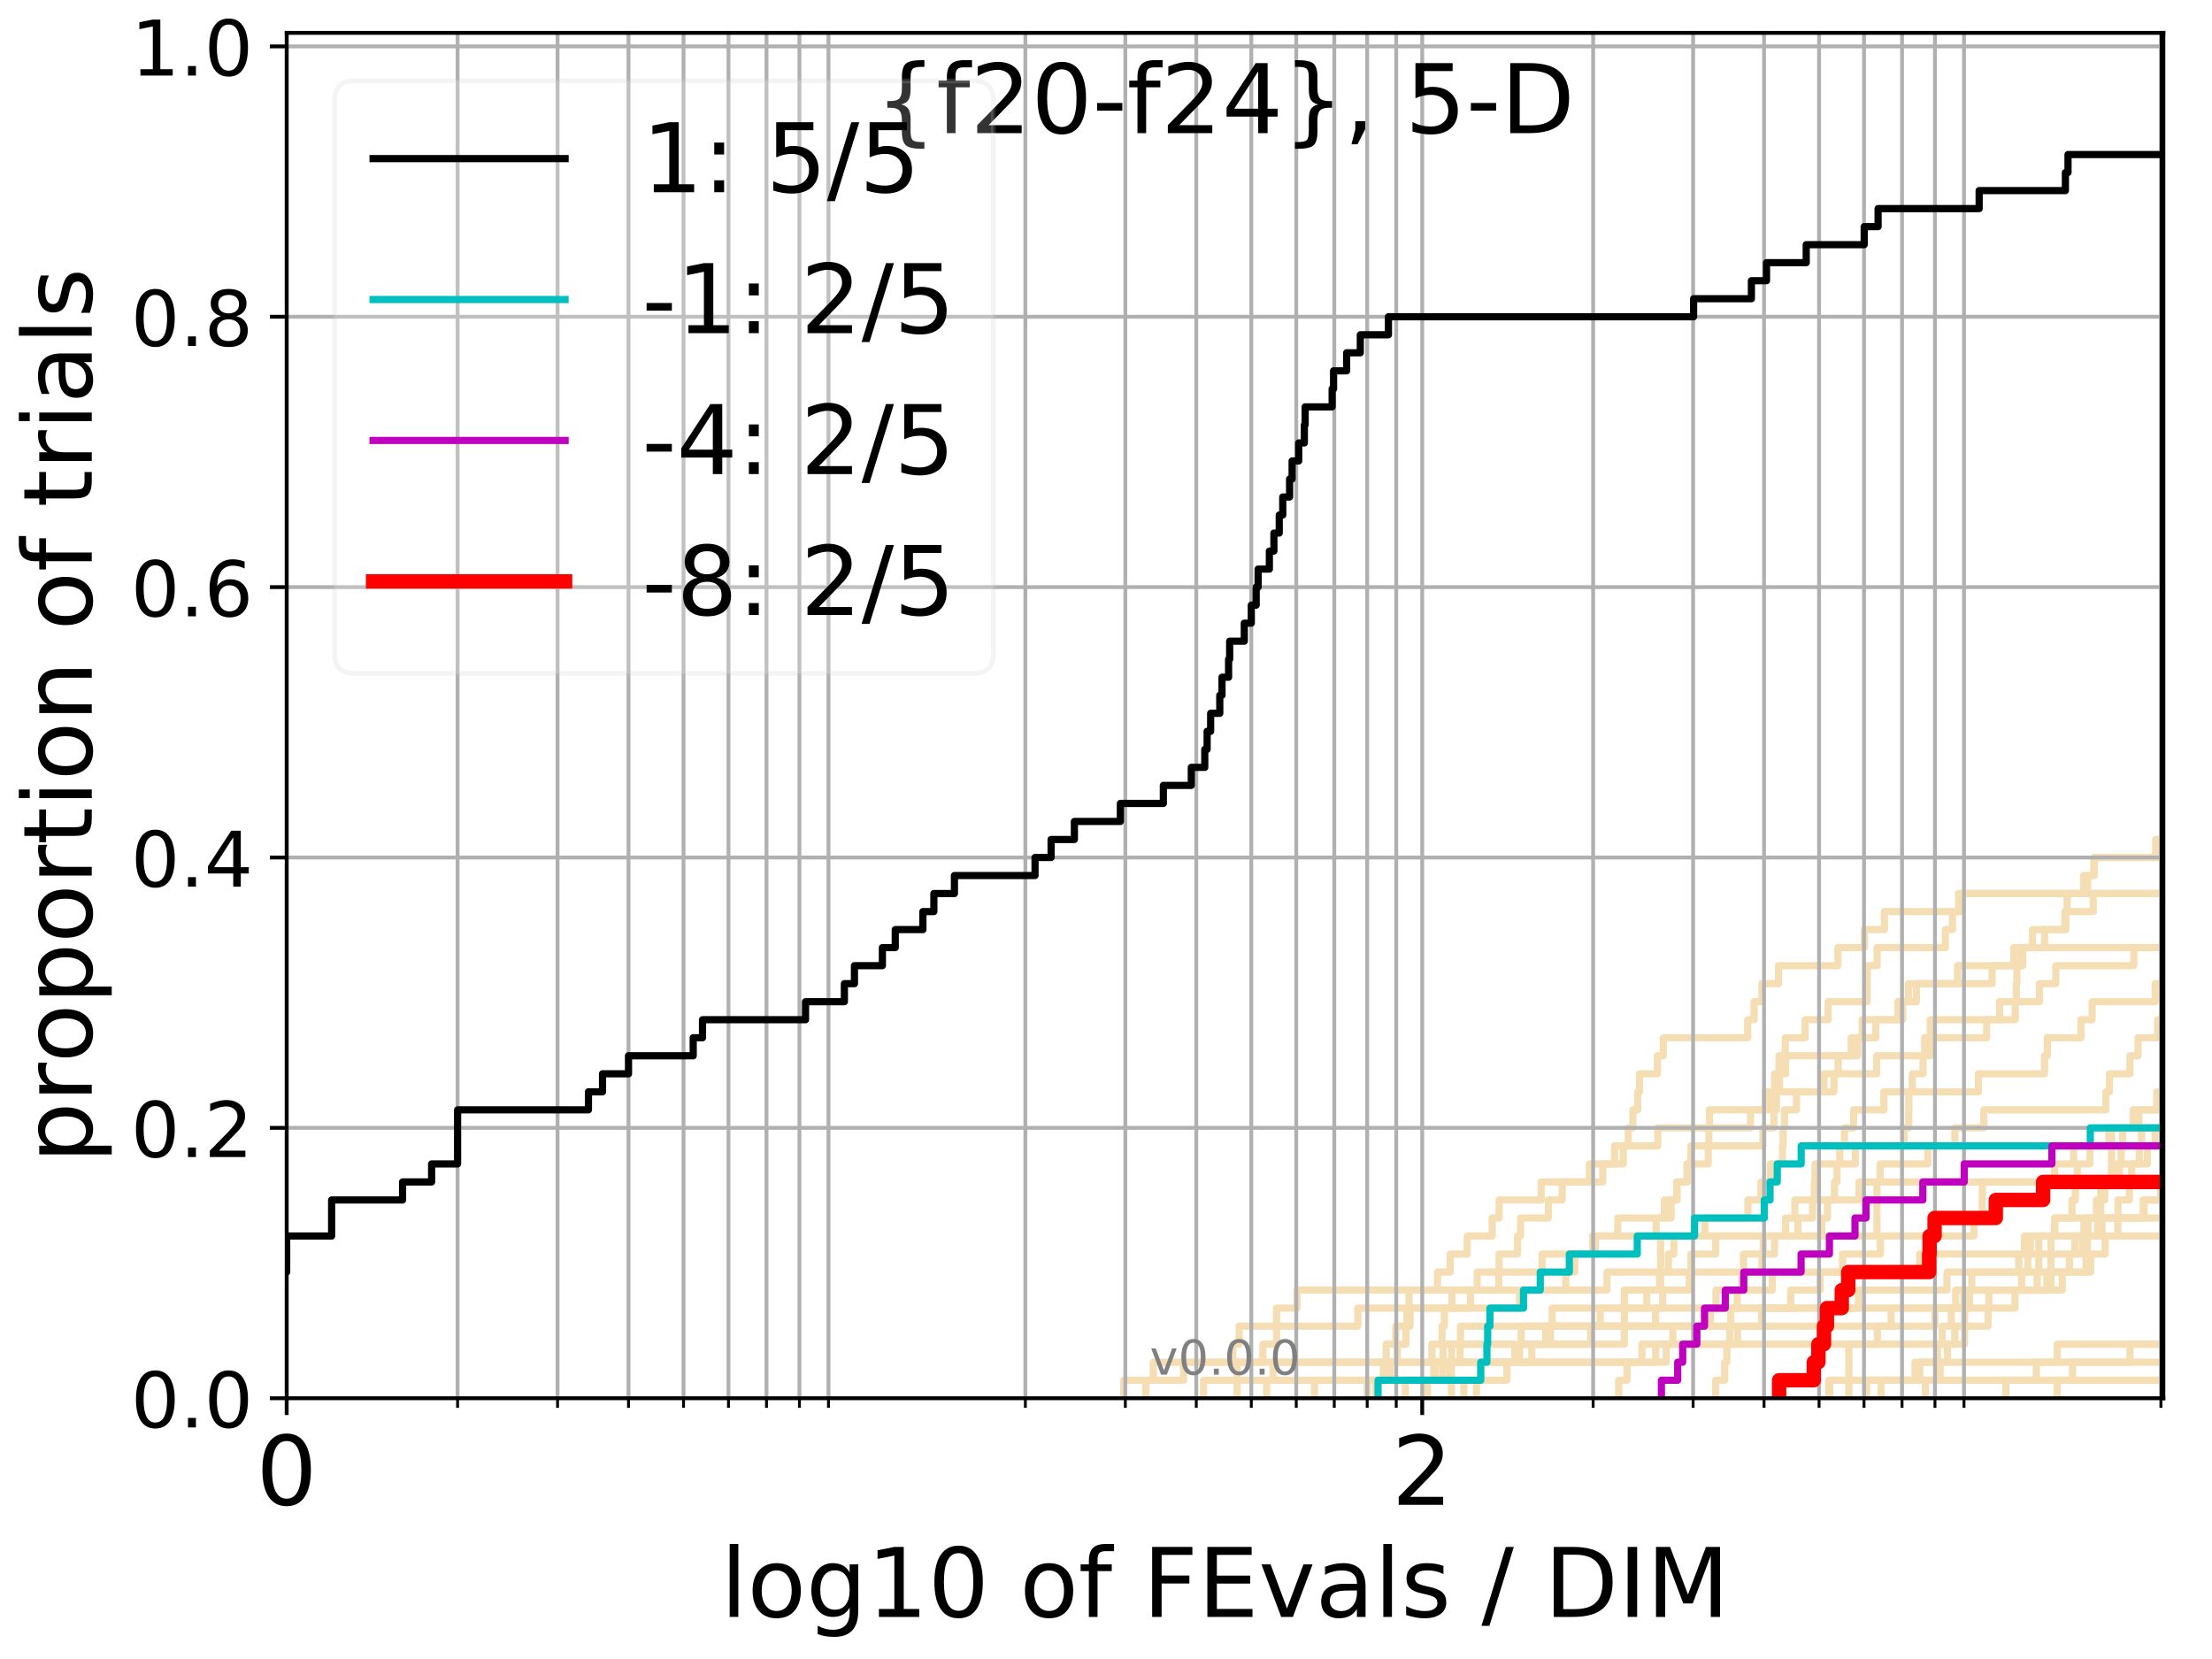 <?xml version="1.0" encoding="utf-8" standalone="no"?>
<!DOCTYPE svg PUBLIC "-//W3C//DTD SVG 1.1//EN"
  "http://www.w3.org/Graphics/SVG/1.1/DTD/svg11.dtd">
<!-- Created with matplotlib (http://matplotlib.org/) -->
<svg height="345.6pt" version="1.1" viewBox="0 0 460.8 345.6" width="460.8pt" xmlns="http://www.w3.org/2000/svg" xmlns:xlink="http://www.w3.org/1999/xlink">
 <defs>
  <style type="text/css">
*{stroke-linecap:butt;stroke-linejoin:round;}
  </style>
 </defs>
 <g id="figure_1">
  <g id="patch_1">
   <path d="M 0 345.6 
L 460.8 345.6 
L 460.8 0 
L 0 0 
z
" style="fill:#ffffff;"/>
  </g>
  <g id="axes_1">
   <g id="patch_2">
    <path d="M 59.72 291.28 
L 450.672 291.28 
L 450.672 6.845 
L 59.72 6.845 
z
" style="fill:#ffffff;"/>
   </g>
   <g id="line2d_1">
    <path clip-path="url(#p65b6a0a4f6)" d="M 284.812 291.28 
L 284.812 287.525 
L 289.591 287.525 
L 289.591 283.77 
L 291.09 283.77 
L 291.09 280.015 
L 292.877 280.015 
L 292.877 276.26 
L 293.096 276.26 
L 293.096 272.505 
L 293.531 272.505 
L 293.531 268.751 
L 299.46 268.751 
L 299.46 264.996 
L 302.095 264.996 
L 302.095 261.241 
L 305.639 261.241 
L 305.639 257.486 
L 310.845 257.486 
L 310.845 253.731 
L 312.295 253.731 
L 312.295 249.976 
L 321.055 249.976 
L 321.055 246.221 
L 331.102 246.221 
L 331.102 242.466 
L 338.157 242.466 
L 338.157 238.711 
L 339.192 238.711 
L 339.192 234.956 
L 340.163 234.956 
L 340.163 231.201 
L 341.158 231.201 
L 341.158 227.446 
L 341.543 227.446 
L 341.543 223.692 
L 345.277 223.692 
L 345.277 219.937 
L 346.489 219.937 
L 346.489 216.182 
L 364.086 216.182 
L 364.086 212.427 
L 365.414 212.427 
L 365.414 208.672 
L 367.045 208.672 
L 367.045 204.917 
L 370.501 204.917 
L 370.501 201.162 
L 382.88 201.162 
L 382.88 197.407 
L 388.38 197.407 
L 388.38 193.652 
L 392.581 193.652 
L 392.581 189.897 
L 407.996 189.897 
L 407.996 186.142 
L 407.996 186.142 
L 407.996 186.142 
L 450.672 186.142 
" style="fill:none;stroke:#f5deb3;stroke-linecap:square;stroke-width:1.5;"/>
   </g>
   <g id="line2d_2">
    <path clip-path="url(#p65b6a0a4f6)" d="M 385.151 291.28 
L 385.151 280.015 
L 409.253 280.015 
L 409.253 268.751 
L 427.247 268.751 
L 427.247 257.486 
L 461.8 257.486 
" style="fill:none;stroke:#f5deb3;stroke-linecap:square;stroke-width:1.5;"/>
   </g>
   <g id="line2d_3">
    <path clip-path="url(#p65b6a0a4f6)" d="M 234.086 291.28 
L 234.086 287.525 
L 240.251 287.525 
L 240.251 283.77 
L 288.765 283.77 
L 288.765 280.015 
L 290.748 280.015 
L 290.748 276.26 
L 293.747 276.26 
L 293.747 272.505 
L 302.461 272.505 
L 302.461 268.751 
L 307.736 268.751 
L 307.736 264.996 
L 312.295 264.996 
L 312.295 261.241 
L 316.134 261.241 
L 316.134 257.486 
L 316.758 257.486 
L 316.758 253.731 
L 322.555 253.731 
L 322.555 249.976 
L 325.429 249.976 
L 325.429 246.221 
L 333.893 246.221 
L 333.893 242.466 
L 336.353 242.466 
L 336.353 238.711 
L 345.356 238.711 
L 345.356 234.956 
L 356.118 234.956 
L 356.118 231.201 
L 367.714 231.201 
L 367.714 227.446 
L 382.055 227.446 
L 382.055 223.692 
L 382.918 223.692 
L 382.918 219.937 
L 385.64 219.937 
L 385.64 216.182 
L 390.752 216.182 
L 390.752 212.427 
L 396.361 212.427 
L 396.361 208.672 
L 397.548 208.672 
L 397.548 204.917 
L 414.991 204.917 
L 414.991 201.162 
L 419.484 201.162 
L 419.484 197.407 
L 458.949 197.407 
L 458.949 193.652 
L 461.8 193.652 
" style="fill:none;stroke:#f5deb3;stroke-linecap:square;stroke-width:1.5;"/>
   </g>
   <g id="line2d_4">
    <path clip-path="url(#p65b6a0a4f6)" d="M 273.829 291.28 
L 273.829 287.525 
L 300.512 287.525 
L 300.512 283.77 
L 300.606 283.77 
L 300.606 280.015 
L 304.251 280.015 
L 304.251 276.26 
L 344.879 276.26 
L 344.879 272.505 
L 346.373 272.505 
L 346.373 268.751 
L 351.913 268.751 
L 351.913 264.996 
L 352.259 264.996 
L 352.259 261.241 
L 357.415 261.241 
L 357.415 257.486 
L 371.981 257.486 
L 371.981 253.731 
L 373.898 253.731 
L 373.898 249.976 
L 377.95 249.976 
L 377.95 246.221 
L 378.097 246.221 
L 378.097 242.466 
L 383.259 242.466 
L 383.259 238.711 
L 384.233 238.711 
L 384.233 234.956 
L 386.143 234.956 
L 386.143 231.201 
L 392.454 231.201 
L 392.454 227.446 
L 412.143 227.446 
L 412.143 223.692 
L 425.914 223.692 
L 425.914 219.937 
L 426.512 219.937 
L 426.512 216.182 
L 433.495 216.182 
L 433.495 212.427 
L 435.828 212.427 
L 435.828 208.672 
L 448.961 208.672 
L 448.961 204.917 
L 453.294 204.917 
L 453.294 201.162 
L 458.308 201.162 
L 458.308 197.407 
L 461.8 197.407 
" style="fill:none;stroke:#f5deb3;stroke-linecap:square;stroke-width:1.5;"/>
   </g>
   <g id="line2d_5">
    <path clip-path="url(#p65b6a0a4f6)" d="M 286.579 291.28 
L 286.579 287.525 
L 298.682 287.525 
L 298.682 283.77 
L 344.919 283.77 
L 344.919 280.015 
L 361.957 280.015 
L 361.957 276.26 
L 393.964 276.26 
L 393.964 272.505 
L 414.304 272.505 
L 414.304 268.751 
L 421.146 268.751 
L 421.146 264.996 
L 422.431 264.996 
L 422.431 261.241 
L 422.966 261.241 
L 422.966 257.486 
L 434.11 257.486 
L 434.11 253.731 
L 437.61 253.731 
L 437.61 249.976 
L 437.623 249.976 
L 437.623 246.221 
L 441.511 246.221 
L 441.511 242.466 
L 445.638 242.466 
L 445.638 238.711 
L 448.94 238.711 
L 448.94 234.956 
L 452.554 234.956 
L 452.554 231.201 
L 452.706 231.201 
L 452.706 227.446 
L 454.747 227.446 
L 454.747 223.692 
L 459.35 223.692 
L 459.35 219.937 
L 461.8 219.937 
" style="fill:none;stroke:#f5deb3;stroke-linecap:square;stroke-width:1.5;"/>
   </g>
   <g id="line2d_6"/>
   <g id="line2d_7">
    <path clip-path="url(#p65b6a0a4f6)" d="M 304.95 291.28 
L 304.95 287.525 
L 313.923 287.525 
L 313.923 283.77 
L 316.551 283.77 
L 316.551 280.015 
L 321.997 280.015 
L 321.997 276.26 
L 333.347 276.26 
L 333.347 272.505 
L 407.409 272.505 
L 407.409 268.751 
L 426.414 268.751 
L 426.414 264.996 
L 431.103 264.996 
L 431.103 261.241 
L 432.229 261.241 
L 432.229 257.486 
L 437.885 257.486 
L 437.885 253.731 
L 452.101 253.731 
L 452.101 249.976 
L 455.308 249.976 
L 455.308 246.221 
L 456.967 246.221 
L 456.967 242.466 
L 457.263 242.466 
L 457.263 238.711 
L 459.229 238.711 
L 459.229 234.956 
L 461.639 234.956 
L 461.639 231.201 
L 461.8 231.201 
" style="fill:none;stroke:#f5deb3;stroke-linecap:square;stroke-width:1.5;"/>
   </g>
   <g id="line2d_8">
    <path clip-path="url(#p65b6a0a4f6)" style="fill:none;stroke:#f5deb3;stroke-linecap:square;stroke-width:1.5;"/>
   </g>
   <g id="line2d_9">
    <path clip-path="url(#p65b6a0a4f6)" d="M 292.767 291.28 
L 292.767 287.525 
L 298.975 287.525 
L 298.975 283.77 
L 315.572 283.77 
L 315.572 280.015 
L 316.896 280.015 
L 316.896 276.26 
L 366.967 276.26 
L 366.967 272.505 
L 373.029 272.505 
L 373.029 268.751 
L 379.151 268.751 
L 379.151 264.996 
L 383.842 264.996 
L 383.842 261.241 
L 391.707 261.241 
L 391.707 257.486 
L 411.186 257.486 
L 411.186 253.731 
L 412.923 253.731 
L 412.923 249.976 
L 412.965 249.976 
L 412.965 246.221 
L 428.012 246.221 
L 428.012 242.466 
L 431.959 242.466 
L 431.959 238.711 
L 446.123 238.711 
L 446.123 234.956 
L 451.784 234.956 
L 451.784 231.201 
L 455.178 231.201 
L 455.178 227.446 
L 457.246 227.446 
L 457.246 223.692 
L 461.8 223.692 
" style="fill:none;stroke:#f5deb3;stroke-linecap:square;stroke-width:1.5;"/>
   </g>
   <g id="line2d_10">
    <path clip-path="url(#p65b6a0a4f6)" d="M 454.507 291.28 
L 454.507 287.525 
L 461.8 287.525 
" style="fill:none;stroke:#f5deb3;stroke-linecap:square;stroke-width:1.5;"/>
   </g>
   <g id="line2d_11">
    <path clip-path="url(#p65b6a0a4f6)" d="M 380.961 291.28 
L 380.961 287.525 
L 424.206 287.525 
L 424.206 283.77 
L 443.718 283.77 
L 443.718 280.015 
L 452.969 280.015 
L 452.969 276.26 
L 457.411 276.26 
L 457.411 272.505 
L 461.8 272.505 
" style="fill:none;stroke:#f5deb3;stroke-linecap:square;stroke-width:1.5;"/>
   </g>
   <g id="line2d_12">
    <path clip-path="url(#p65b6a0a4f6)" d="M 297.392 291.28 
L 297.392 287.525 
L 302.003 287.525 
L 302.003 283.77 
L 304.163 283.77 
L 304.163 280.015 
L 322.984 280.015 
L 322.984 276.26 
L 323.349 276.26 
L 323.349 272.505 
L 343.053 272.505 
L 343.053 268.751 
L 345.71 268.751 
L 345.71 264.996 
L 347.56 264.996 
L 347.56 261.241 
L 348.683 261.241 
L 348.683 257.486 
L 355.147 257.486 
L 355.147 253.731 
L 364.114 253.731 
L 364.114 249.976 
L 366.838 249.976 
L 366.838 246.221 
L 368.827 246.221 
L 368.827 242.466 
L 371.318 242.466 
L 371.318 238.711 
L 371.461 238.711 
L 371.461 234.956 
L 371.745 234.956 
L 371.745 231.201 
L 374.237 231.201 
L 374.237 227.446 
L 379.983 227.446 
L 379.983 223.692 
L 390.932 223.692 
L 390.932 219.937 
L 402.195 219.937 
L 402.195 216.182 
L 413.858 216.182 
L 413.858 212.427 
L 419.81 212.427 
L 419.81 208.672 
L 424.841 208.672 
L 424.841 204.917 
L 428.256 204.917 
L 428.256 201.162 
L 444.509 201.162 
L 444.509 197.407 
L 451.569 197.407 
L 451.569 193.652 
L 459.551 193.652 
L 459.551 189.897 
L 460.467 189.897 
L 460.467 186.142 
L 461.8 186.142 
" style="fill:none;stroke:#f5deb3;stroke-linecap:square;stroke-width:1.5;"/>
   </g>
   <g id="line2d_13">
    <path clip-path="url(#p65b6a0a4f6)" d="M 381.177 291.28 
L 381.177 287.525 
L 398.945 287.525 
L 398.945 283.77 
L 405.68 283.77 
L 405.68 280.015 
L 407.208 280.015 
L 407.208 276.26 
L 414.159 276.26 
L 414.159 272.505 
L 419.754 272.505 
L 419.754 268.751 
L 424.359 268.751 
L 424.359 264.996 
L 424.723 264.996 
L 424.723 261.241 
L 424.723 261.241 
L 424.723 257.486 
L 427.988 257.486 
L 427.988 253.731 
L 446.643 253.731 
L 446.643 249.976 
L 446.643 249.976 
L 446.643 249.976 
L 450.672 249.976 
" style="fill:none;stroke:#f5deb3;stroke-linecap:square;stroke-width:1.5;"/>
   </g>
   <g id="line2d_14">
    <path clip-path="url(#p65b6a0a4f6)" d="M 250.725 291.28 
L 250.725 287.525 
L 265.19 287.525 
L 265.19 283.77 
L 342.051 283.77 
L 342.051 280.015 
L 391.094 280.015 
L 391.094 276.26 
L 403.089 276.26 
L 403.089 272.505 
L 409.139 272.505 
L 409.139 268.751 
L 410.757 268.751 
L 410.757 264.996 
L 420.537 264.996 
L 420.537 261.241 
L 421.712 261.241 
L 421.712 257.486 
L 428.075 257.486 
L 428.075 253.731 
L 431.629 253.731 
L 431.629 249.976 
L 432.338 249.976 
L 432.338 246.221 
L 432.736 246.221 
L 432.736 242.466 
L 435.372 242.466 
L 435.372 238.711 
L 439.3 238.711 
L 439.3 234.956 
L 444.383 234.956 
L 444.383 231.201 
L 449.291 231.201 
L 449.291 227.446 
L 461.8 227.446 
" style="fill:none;stroke:#f5deb3;stroke-linecap:square;stroke-width:1.5;"/>
   </g>
   <g id="line2d_15">
    <path clip-path="url(#p65b6a0a4f6)" style="fill:none;stroke:#f5deb3;stroke-linecap:square;stroke-width:1.5;"/>
   </g>
   <g id="line2d_16">
    <path clip-path="url(#p65b6a0a4f6)" d="M 388.839 291.28 
L 388.839 287.525 
L 461.8 287.525 
" style="fill:none;stroke:#f5deb3;stroke-linecap:square;stroke-width:1.5;"/>
   </g>
   <g id="line2d_17">
    <path clip-path="url(#p65b6a0a4f6)" d="M 401.099 291.28 
L 401.099 287.525 
L 404.169 287.525 
L 404.169 283.77 
L 428.555 283.77 
L 428.555 280.015 
L 461.8 280.015 
" style="fill:none;stroke:#f5deb3;stroke-linecap:square;stroke-width:1.5;"/>
   </g>
   <g id="line2d_18">
    <path clip-path="url(#p65b6a0a4f6)" d="M 263.856 291.28 
L 263.856 287.525 
L 288.167 287.525 
L 288.167 283.77 
L 298.289 283.77 
L 298.289 280.015 
L 300.417 280.015 
L 300.417 276.26 
L 300.889 276.26 
L 300.889 272.505 
L 316.551 272.505 
L 316.551 268.751 
L 326.181 268.751 
L 326.181 264.996 
L 328.041 264.996 
L 328.041 261.241 
L 331.776 261.241 
L 331.776 257.486 
L 337.008 257.486 
L 337.008 253.731 
L 348.125 253.731 
L 348.125 249.976 
L 349.272 249.976 
L 349.272 246.221 
L 351.459 246.221 
L 351.459 242.466 
L 352.225 242.466 
L 352.225 238.711 
L 367.252 238.711 
L 367.252 234.956 
L 369.523 234.956 
L 369.523 231.201 
L 370.063 231.201 
L 370.063 227.446 
L 370.694 227.446 
L 370.694 223.692 
L 371.981 223.692 
L 371.981 219.937 
L 386.993 219.937 
L 386.993 216.182 
L 387.933 216.182 
L 387.933 212.427 
L 395.356 212.427 
L 395.356 208.672 
L 399.223 208.672 
L 399.223 204.917 
L 407.797 204.917 
L 407.797 201.162 
L 421.019 201.162 
L 421.019 197.407 
L 425.923 197.407 
L 425.923 193.652 
L 430.141 193.652 
L 430.141 189.897 
L 436.059 189.897 
L 436.059 186.142 
L 457.017 186.142 
L 457.017 182.387 
L 461.8 182.387 
" style="fill:none;stroke:#f5deb3;stroke-linecap:square;stroke-width:1.5;"/>
   </g>
   <g id="line2d_19">
    <path clip-path="url(#p65b6a0a4f6)" d="M 452.052 291.28 
L 452.052 287.159 
L 456.737 287.159 
L 456.737 283.038 
L 461.222 283.038 
L 461.222 278.916 
L 461.8 278.916 
L 461.8 278.916 
" style="fill:none;stroke:#f5deb3;stroke-linecap:square;stroke-width:1.5;"/>
   </g>
   <g id="line2d_20">
    <path clip-path="url(#p65b6a0a4f6)" d="M 257.709 291.28 
L 257.709 287.525 
L 257.709 287.525 
L 257.709 283.77 
L 263.077 283.77 
L 263.077 280.015 
L 265.937 280.015 
L 265.937 276.26 
L 282.848 276.26 
L 282.848 272.505 
L 306.32 272.505 
L 306.32 268.751 
L 312.219 268.751 
L 312.219 264.996 
L 321.245 264.996 
L 321.245 261.241 
L 332.339 261.241 
L 332.339 257.486 
L 344.999 257.486 
L 344.999 253.731 
L 346.72 253.731 
L 346.72 249.976 
L 349.382 249.976 
L 349.382 246.221 
L 351.459 246.221 
L 351.459 242.466 
L 355.861 242.466 
L 355.861 238.711 
L 355.989 238.711 
L 355.989 234.956 
L 364.659 234.956 
L 364.659 231.201 
L 368.752 231.201 
L 368.752 227.446 
L 369.671 227.446 
L 369.671 223.692 
L 370.598 223.692 
L 370.598 219.937 
L 371.91 219.937 
L 371.91 216.182 
L 376.029 216.182 
L 376.029 212.427 
L 380.842 212.427 
L 380.842 208.672 
L 388.941 208.672 
L 388.941 204.917 
L 388.958 204.917 
L 388.958 201.162 
L 391.045 201.162 
L 391.045 197.407 
L 405.251 197.407 
L 405.251 193.652 
L 406.732 193.652 
L 406.732 189.897 
L 408.703 189.897 
L 408.703 186.142 
L 434.032 186.142 
L 434.032 182.387 
L 436.241 182.387 
L 436.241 178.633 
L 461.8 178.633 
" style="fill:none;stroke:#f5deb3;stroke-linecap:square;stroke-width:1.5;"/>
   </g>
   <g id="line2d_21">
    <path clip-path="url(#p65b6a0a4f6)" style="fill:none;stroke:#f5deb3;stroke-linecap:square;stroke-width:1.5;"/>
   </g>
   <g id="line2d_22">
    <path clip-path="url(#p65b6a0a4f6)" d="M 238.699 291.28 
L 238.699 287.525 
L 246.572 287.525 
L 246.572 283.77 
L 256.831 283.77 
L 256.831 280.015 
L 258.142 280.015 
L 258.142 276.26 
L 265.937 276.26 
L 265.937 272.505 
L 270.205 272.505 
L 270.205 268.751 
L 334.775 268.751 
L 334.775 264.996 
L 367.045 264.996 
L 367.045 261.241 
L 369.671 261.241 
L 369.671 257.486 
L 374.529 257.486 
L 374.529 253.731 
L 377.593 253.731 
L 377.593 249.976 
L 387.256 249.976 
L 387.256 246.221 
L 391.659 246.221 
L 391.659 242.466 
L 401.59 242.466 
L 401.59 238.711 
L 407.232 238.711 
L 407.232 234.956 
L 413.271 234.956 
L 413.271 231.201 
L 438.694 231.201 
L 438.694 227.446 
L 439.439 227.446 
L 439.439 223.692 
L 443.712 223.692 
L 443.712 219.937 
L 445.39 219.937 
L 445.39 216.182 
L 449.478 216.182 
L 449.478 212.427 
L 461.441 212.427 
L 461.441 208.672 
L 461.8 208.672 
" style="fill:none;stroke:#f5deb3;stroke-linecap:square;stroke-width:1.5;"/>
   </g>
   <g id="line2d_23">
    <path clip-path="url(#p65b6a0a4f6)" d="M 391.867 291.28 
L 391.867 287.525 
L 399.924 287.525 
L 399.924 283.77 
L 403.612 283.77 
L 403.612 280.015 
L 404.607 280.015 
L 404.607 276.26 
L 406.492 276.26 
L 406.492 272.505 
L 410.257 272.505 
L 410.257 268.751 
L 429.6 268.751 
L 429.6 264.996 
L 434.564 264.996 
L 434.564 261.241 
L 434.848 261.241 
L 434.848 257.486 
L 436.95 257.486 
L 436.95 253.731 
L 446.456 253.731 
L 446.456 249.976 
L 450.068 249.976 
L 450.068 246.221 
L 458.164 246.221 
L 458.164 242.466 
L 461.8 242.466 
" style="fill:none;stroke:#f5deb3;stroke-linecap:square;stroke-width:1.5;"/>
   </g>
   <g id="line2d_24">
    <path clip-path="url(#p65b6a0a4f6)" d="M 337.193 291.28 
L 337.193 287.525 
L 338.924 287.525 
L 338.924 283.77 
L 347.104 283.77 
L 347.104 280.015 
L 348.498 280.015 
L 348.498 276.26 
L 356.31 276.26 
L 356.31 272.505 
L 357.477 272.505 
L 357.477 268.751 
L 369.201 268.751 
L 369.201 264.996 
L 399.91 264.996 
L 399.91 261.241 
L 433.793 261.241 
L 433.793 257.486 
L 434.973 257.486 
L 434.973 253.731 
L 436.724 253.731 
L 436.724 249.976 
L 438.462 249.976 
L 438.462 246.221 
L 440.782 246.221 
L 440.782 242.466 
L 441.874 242.466 
L 441.874 238.711 
L 442.169 238.711 
L 442.169 234.956 
L 445.559 234.956 
L 445.559 231.201 
L 456.873 231.201 
L 456.873 227.446 
L 457.802 227.446 
L 457.802 223.692 
L 459.221 223.692 
L 459.221 219.937 
L 461.8 219.937 
" style="fill:none;stroke:#f5deb3;stroke-linecap:square;stroke-width:1.5;"/>
   </g>
   <g id="line2d_25">
    <path clip-path="url(#p65b6a0a4f6)" style="fill:none;stroke:#f5deb3;stroke-linecap:square;stroke-width:1.5;"/>
   </g>
   <g id="line2d_26">
    <path clip-path="url(#p65b6a0a4f6)" d="M 357.415 291.28 
L 357.415 287.525 
L 359.286 287.525 
L 359.286 283.77 
L 359.736 283.77 
L 359.736 280.015 
L 360.33 280.015 
L 360.33 276.26 
L 360.566 276.26 
L 360.566 272.505 
L 361.9 272.505 
L 361.9 268.751 
L 362.865 268.751 
L 362.865 264.996 
L 363.201 264.996 
L 363.201 261.241 
L 367.329 261.241 
L 367.329 257.486 
L 379.518 257.486 
L 379.518 253.731 
L 380.703 253.731 
L 380.703 249.976 
L 382.152 249.976 
L 382.152 246.221 
L 382.69 246.221 
L 382.69 242.466 
L 386.517 242.466 
L 386.517 238.711 
L 396.668 238.711 
L 396.668 234.956 
L 397.619 234.956 
L 397.619 231.201 
L 397.648 231.201 
L 397.648 227.446 
L 398.371 227.446 
L 398.371 223.692 
L 400.602 223.692 
L 400.602 219.937 
L 400.938 219.937 
L 400.938 216.182 
L 402.129 216.182 
L 402.129 212.427 
L 416.536 212.427 
L 416.536 208.672 
L 420.022 208.672 
L 420.022 204.917 
L 420.152 204.917 
L 420.152 201.162 
L 421.371 201.162 
L 421.371 197.407 
L 423.409 197.407 
L 423.409 193.652 
L 430.353 193.652 
L 430.353 189.897 
L 430.617 189.897 
L 430.617 186.142 
L 434.883 186.142 
L 434.883 182.387 
L 436.201 182.387 
L 436.201 178.633 
L 449.066 178.633 
L 449.066 174.878 
L 450.616 174.878 
L 450.616 171.123 
L 455.738 171.123 
L 455.738 167.368 
L 459.285 167.368 
L 459.285 163.613 
L 461.8 163.613 
" style="fill:none;stroke:#f5deb3;stroke-linecap:square;stroke-width:1.5;"/>
   </g>
   <g id="line2d_27">
    <path clip-path="url(#p65b6a0a4f6)" d="M 417.863 291.28 
L 417.863 287.525 
L 417.863 287.525 
L 417.863 287.525 
L 450.672 287.525 
" style="fill:none;stroke:#f5deb3;stroke-linecap:square;stroke-width:1.5;"/>
   </g>
   <g id="line2d_28">
    <path clip-path="url(#p65b6a0a4f6)" d="M 307.572 291.28 
L 307.572 287.525 
L 308.389 287.525 
L 308.389 283.77 
L 319.116 283.77 
L 319.116 280.015 
L 331.363 280.015 
L 331.363 276.26 
L 356.182 276.26 
L 356.182 272.505 
L 387.151 272.505 
L 387.151 268.751 
L 405.595 268.751 
L 405.595 264.996 
L 435.529 264.996 
L 435.529 261.241 
L 438.539 261.241 
L 438.539 257.486 
L 441.175 257.486 
L 441.175 253.731 
L 441.218 253.731 
L 441.218 249.976 
L 443.584 249.976 
L 443.584 246.221 
L 444.072 246.221 
L 444.072 242.466 
L 447.337 242.466 
L 447.337 238.711 
L 453.918 238.711 
L 453.918 234.956 
L 455.71 234.956 
L 455.71 231.201 
L 461.8 231.201 
" style="fill:none;stroke:#f5deb3;stroke-linecap:square;stroke-width:1.5;"/>
   </g>
   <g id="line2d_29">
    <path clip-path="url(#p65b6a0a4f6)" d="M 302.37 291.28 
L 302.37 287.525 
L 302.37 287.525 
L 302.37 283.77 
L 302.37 283.77 
L 302.37 280.015 
L 338.384 280.015 
L 338.384 276.26 
L 338.384 276.26 
L 338.384 272.505 
L 338.384 272.505 
L 338.384 268.751 
L 345.945 268.751 
L 345.945 264.996 
L 345.945 264.996 
L 345.945 261.241 
L 345.945 261.241 
L 345.945 257.486 
L 390.997 257.486 
L 390.997 253.731 
L 390.997 253.731 
L 390.997 249.976 
L 390.997 249.976 
L 390.997 246.221 
L 439.874 246.221 
L 439.874 242.466 
L 439.874 242.466 
L 439.874 238.711 
L 439.874 238.711 
L 439.874 234.956 
L 459.414 234.956 
L 459.414 231.201 
L 459.414 231.201 
L 459.414 227.446 
L 459.414 227.446 
L 459.414 223.692 
L 461.8 223.692 
" style="fill:none;stroke:#f5deb3;stroke-linecap:square;stroke-width:1.5;"/>
   </g>
   <g id="line2d_30">
    <path clip-path="url(#p65b6a0a4f6)" d="M 428.539 291.28 
L 428.539 287.525 
L 431.746 287.525 
L 431.746 283.77 
L 461.8 283.77 
" style="fill:none;stroke:#f5deb3;stroke-linecap:square;stroke-width:1.5;"/>
   </g>
   <g id="matplotlib.axis_1">
    <g id="xtick_1">
     <g id="line2d_31">
      <path clip-path="url(#p65b6a0a4f6)" d="M 59.72 291.28 
L 59.72 6.845 
" style="fill:none;stroke:#b0b0b0;stroke-linecap:square;stroke-width:0.8;"/>
     </g>
     <g id="line2d_32">
      <defs>
       <path d="M 0 0 
L 0 3.5 
" id="mdcd9a91609" style="stroke:#000000;stroke-width:0.8;"/>
      </defs>
      <g>
       <use style="stroke:#000000;stroke-width:0.8;" x="59.72" xlink:href="#mdcd9a91609" y="291.28"/>
      </g>
     </g>
     <g id="text_1">
      <!-- 0 -->
      <defs>
       <path d="M 31.781 66.406 
Q 24.172 66.406 20.328 58.906 
Q 16.5 51.422 16.5 36.375 
Q 16.5 21.391 20.328 13.891 
Q 24.172 6.391 31.781 6.391 
Q 39.453 6.391 43.281 13.891 
Q 47.125 21.391 47.125 36.375 
Q 47.125 51.422 43.281 58.906 
Q 39.453 66.406 31.781 66.406 
z
M 31.781 74.219 
Q 44.047 74.219 50.516 64.516 
Q 56.984 54.828 56.984 36.375 
Q 56.984 17.969 50.516 8.266 
Q 44.047 -1.422 31.781 -1.422 
Q 19.531 -1.422 13.062 8.266 
Q 6.594 17.969 6.594 36.375 
Q 6.594 54.828 13.062 64.516 
Q 19.531 74.219 31.781 74.219 
z
" id="DejaVuSans-30"/>
      </defs>
      <g transform="translate(53.358 313.477)scale(0.2 -0.2)">
       <use xlink:href="#DejaVuSans-30"/>
      </g>
     </g>
    </g>
    <g id="xtick_2">
     <g id="line2d_33">
      <path clip-path="url(#p65b6a0a4f6)" d="M 296.274 291.28 
L 296.274 6.845 
" style="fill:none;stroke:#b0b0b0;stroke-linecap:square;stroke-width:0.8;"/>
     </g>
     <g id="line2d_34">
      <g>
       <use style="stroke:#000000;stroke-width:0.8;" x="296.274" xlink:href="#mdcd9a91609" y="291.28"/>
      </g>
     </g>
     <g id="text_2">
      <!-- 2 -->
      <defs>
       <path d="M 19.188 8.297 
L 53.609 8.297 
L 53.609 0 
L 7.328 0 
L 7.328 8.297 
Q 12.938 14.109 22.625 23.891 
Q 32.328 33.688 34.812 36.531 
Q 39.547 41.844 41.422 45.531 
Q 43.312 49.219 43.312 52.781 
Q 43.312 58.594 39.234 62.25 
Q 35.156 65.922 28.609 65.922 
Q 23.969 65.922 18.812 64.312 
Q 13.672 62.703 7.812 59.422 
L 7.812 69.391 
Q 13.766 71.781 18.938 73 
Q 24.125 74.219 28.422 74.219 
Q 39.75 74.219 46.484 68.547 
Q 53.219 62.891 53.219 53.422 
Q 53.219 48.922 51.531 44.891 
Q 49.859 40.875 45.406 35.406 
Q 44.188 33.984 37.641 27.219 
Q 31.109 20.453 19.188 8.297 
z
" id="DejaVuSans-32"/>
      </defs>
      <g transform="translate(289.911 313.477)scale(0.2 -0.2)">
       <use xlink:href="#DejaVuSans-32"/>
      </g>
     </g>
    </g>
    <g id="xtick_3">
     <g id="line2d_35">
      <path clip-path="url(#p65b6a0a4f6)" d="M 95.325 291.28 
L 95.325 6.845 
" style="fill:none;stroke:#b0b0b0;stroke-linecap:square;stroke-width:0.8;"/>
     </g>
     <g id="line2d_36">
      <defs>
       <path d="M 0 0 
L 0 2 
" id="m8874290666" style="stroke:#000000;stroke-width:0.6;"/>
      </defs>
      <g>
       <use style="stroke:#000000;stroke-width:0.6;" x="95.325" xlink:href="#m8874290666" y="291.28"/>
      </g>
     </g>
    </g>
    <g id="xtick_4">
     <g id="line2d_37">
      <path clip-path="url(#p65b6a0a4f6)" d="M 116.152 291.28 
L 116.152 6.845 
" style="fill:none;stroke:#b0b0b0;stroke-linecap:square;stroke-width:0.8;"/>
     </g>
     <g id="line2d_38">
      <g>
       <use style="stroke:#000000;stroke-width:0.6;" x="116.152" xlink:href="#m8874290666" y="291.28"/>
      </g>
     </g>
    </g>
    <g id="xtick_5">
     <g id="line2d_39">
      <path clip-path="url(#p65b6a0a4f6)" d="M 130.93 291.28 
L 130.93 6.845 
" style="fill:none;stroke:#b0b0b0;stroke-linecap:square;stroke-width:0.8;"/>
     </g>
     <g id="line2d_40">
      <g>
       <use style="stroke:#000000;stroke-width:0.6;" x="130.93" xlink:href="#m8874290666" y="291.28"/>
      </g>
     </g>
    </g>
    <g id="xtick_6">
     <g id="line2d_41">
      <path clip-path="url(#p65b6a0a4f6)" d="M 142.392 291.28 
L 142.392 6.845 
" style="fill:none;stroke:#b0b0b0;stroke-linecap:square;stroke-width:0.8;"/>
     </g>
     <g id="line2d_42">
      <g>
       <use style="stroke:#000000;stroke-width:0.6;" x="142.392" xlink:href="#m8874290666" y="291.28"/>
      </g>
     </g>
    </g>
    <g id="xtick_7">
     <g id="line2d_43">
      <path clip-path="url(#p65b6a0a4f6)" d="M 151.757 291.28 
L 151.757 6.845 
" style="fill:none;stroke:#b0b0b0;stroke-linecap:square;stroke-width:0.8;"/>
     </g>
     <g id="line2d_44">
      <g>
       <use style="stroke:#000000;stroke-width:0.6;" x="151.757" xlink:href="#m8874290666" y="291.28"/>
      </g>
     </g>
    </g>
    <g id="xtick_8">
     <g id="line2d_45">
      <path clip-path="url(#p65b6a0a4f6)" d="M 159.676 291.28 
L 159.676 6.845 
" style="fill:none;stroke:#b0b0b0;stroke-linecap:square;stroke-width:0.8;"/>
     </g>
     <g id="line2d_46">
      <g>
       <use style="stroke:#000000;stroke-width:0.6;" x="159.676" xlink:href="#m8874290666" y="291.28"/>
      </g>
     </g>
    </g>
    <g id="xtick_9">
     <g id="line2d_47">
      <path clip-path="url(#p65b6a0a4f6)" d="M 166.535 291.28 
L 166.535 6.845 
" style="fill:none;stroke:#b0b0b0;stroke-linecap:square;stroke-width:0.8;"/>
     </g>
     <g id="line2d_48">
      <g>
       <use style="stroke:#000000;stroke-width:0.6;" x="166.535" xlink:href="#m8874290666" y="291.28"/>
      </g>
     </g>
    </g>
    <g id="xtick_10">
     <g id="line2d_49">
      <path clip-path="url(#p65b6a0a4f6)" d="M 172.585 291.28 
L 172.585 6.845 
" style="fill:none;stroke:#b0b0b0;stroke-linecap:square;stroke-width:0.8;"/>
     </g>
     <g id="line2d_50">
      <g>
       <use style="stroke:#000000;stroke-width:0.6;" x="172.585" xlink:href="#m8874290666" y="291.28"/>
      </g>
     </g>
    </g>
    <g id="xtick_11">
     <g id="line2d_51">
      <path clip-path="url(#p65b6a0a4f6)" d="M 213.602 291.28 
L 213.602 6.845 
" style="fill:none;stroke:#b0b0b0;stroke-linecap:square;stroke-width:0.8;"/>
     </g>
     <g id="line2d_52">
      <g>
       <use style="stroke:#000000;stroke-width:0.6;" x="213.602" xlink:href="#m8874290666" y="291.28"/>
      </g>
     </g>
    </g>
    <g id="xtick_12">
     <g id="line2d_53">
      <path clip-path="url(#p65b6a0a4f6)" d="M 234.429 291.28 
L 234.429 6.845 
" style="fill:none;stroke:#b0b0b0;stroke-linecap:square;stroke-width:0.8;"/>
     </g>
     <g id="line2d_54">
      <g>
       <use style="stroke:#000000;stroke-width:0.6;" x="234.429" xlink:href="#m8874290666" y="291.28"/>
      </g>
     </g>
    </g>
    <g id="xtick_13">
     <g id="line2d_55">
      <path clip-path="url(#p65b6a0a4f6)" d="M 249.207 291.28 
L 249.207 6.845 
" style="fill:none;stroke:#b0b0b0;stroke-linecap:square;stroke-width:0.8;"/>
     </g>
     <g id="line2d_56">
      <g>
       <use style="stroke:#000000;stroke-width:0.6;" x="249.207" xlink:href="#m8874290666" y="291.28"/>
      </g>
     </g>
    </g>
    <g id="xtick_14">
     <g id="line2d_57">
      <path clip-path="url(#p65b6a0a4f6)" d="M 260.669 291.28 
L 260.669 6.845 
" style="fill:none;stroke:#b0b0b0;stroke-linecap:square;stroke-width:0.8;"/>
     </g>
     <g id="line2d_58">
      <g>
       <use style="stroke:#000000;stroke-width:0.6;" x="260.669" xlink:href="#m8874290666" y="291.28"/>
      </g>
     </g>
    </g>
    <g id="xtick_15">
     <g id="line2d_59">
      <path clip-path="url(#p65b6a0a4f6)" d="M 270.034 291.28 
L 270.034 6.845 
" style="fill:none;stroke:#b0b0b0;stroke-linecap:square;stroke-width:0.8;"/>
     </g>
     <g id="line2d_60">
      <g>
       <use style="stroke:#000000;stroke-width:0.6;" x="270.034" xlink:href="#m8874290666" y="291.28"/>
      </g>
     </g>
    </g>
    <g id="xtick_16">
     <g id="line2d_61">
      <path clip-path="url(#p65b6a0a4f6)" d="M 277.953 291.28 
L 277.953 6.845 
" style="fill:none;stroke:#b0b0b0;stroke-linecap:square;stroke-width:0.8;"/>
     </g>
     <g id="line2d_62">
      <g>
       <use style="stroke:#000000;stroke-width:0.6;" x="277.953" xlink:href="#m8874290666" y="291.28"/>
      </g>
     </g>
    </g>
    <g id="xtick_17">
     <g id="line2d_63">
      <path clip-path="url(#p65b6a0a4f6)" d="M 284.812 291.28 
L 284.812 6.845 
" style="fill:none;stroke:#b0b0b0;stroke-linecap:square;stroke-width:0.8;"/>
     </g>
     <g id="line2d_64">
      <g>
       <use style="stroke:#000000;stroke-width:0.6;" x="284.812" xlink:href="#m8874290666" y="291.28"/>
      </g>
     </g>
    </g>
    <g id="xtick_18">
     <g id="line2d_65">
      <path clip-path="url(#p65b6a0a4f6)" d="M 290.862 291.28 
L 290.862 6.845 
" style="fill:none;stroke:#b0b0b0;stroke-linecap:square;stroke-width:0.8;"/>
     </g>
     <g id="line2d_66">
      <g>
       <use style="stroke:#000000;stroke-width:0.6;" x="290.862" xlink:href="#m8874290666" y="291.28"/>
      </g>
     </g>
    </g>
    <g id="xtick_19">
     <g id="line2d_67">
      <path clip-path="url(#p65b6a0a4f6)" d="M 331.879 291.28 
L 331.879 6.845 
" style="fill:none;stroke:#b0b0b0;stroke-linecap:square;stroke-width:0.8;"/>
     </g>
     <g id="line2d_68">
      <g>
       <use style="stroke:#000000;stroke-width:0.6;" x="331.879" xlink:href="#m8874290666" y="291.28"/>
      </g>
     </g>
    </g>
    <g id="xtick_20">
     <g id="line2d_69">
      <path clip-path="url(#p65b6a0a4f6)" d="M 352.706 291.28 
L 352.706 6.845 
" style="fill:none;stroke:#b0b0b0;stroke-linecap:square;stroke-width:0.8;"/>
     </g>
     <g id="line2d_70">
      <g>
       <use style="stroke:#000000;stroke-width:0.6;" x="352.706" xlink:href="#m8874290666" y="291.28"/>
      </g>
     </g>
    </g>
    <g id="xtick_21">
     <g id="line2d_71">
      <path clip-path="url(#p65b6a0a4f6)" d="M 367.484 291.28 
L 367.484 6.845 
" style="fill:none;stroke:#b0b0b0;stroke-linecap:square;stroke-width:0.8;"/>
     </g>
     <g id="line2d_72">
      <g>
       <use style="stroke:#000000;stroke-width:0.6;" x="367.484" xlink:href="#m8874290666" y="291.28"/>
      </g>
     </g>
    </g>
    <g id="xtick_22">
     <g id="line2d_73">
      <path clip-path="url(#p65b6a0a4f6)" d="M 378.946 291.28 
L 378.946 6.845 
" style="fill:none;stroke:#b0b0b0;stroke-linecap:square;stroke-width:0.8;"/>
     </g>
     <g id="line2d_74">
      <g>
       <use style="stroke:#000000;stroke-width:0.6;" x="378.946" xlink:href="#m8874290666" y="291.28"/>
      </g>
     </g>
    </g>
    <g id="xtick_23">
     <g id="line2d_75">
      <path clip-path="url(#p65b6a0a4f6)" d="M 388.311 291.28 
L 388.311 6.845 
" style="fill:none;stroke:#b0b0b0;stroke-linecap:square;stroke-width:0.8;"/>
     </g>
     <g id="line2d_76">
      <g>
       <use style="stroke:#000000;stroke-width:0.6;" x="388.311" xlink:href="#m8874290666" y="291.28"/>
      </g>
     </g>
    </g>
    <g id="xtick_24">
     <g id="line2d_77">
      <path clip-path="url(#p65b6a0a4f6)" d="M 396.23 291.28 
L 396.23 6.845 
" style="fill:none;stroke:#b0b0b0;stroke-linecap:square;stroke-width:0.8;"/>
     </g>
     <g id="line2d_78">
      <g>
       <use style="stroke:#000000;stroke-width:0.6;" x="396.23" xlink:href="#m8874290666" y="291.28"/>
      </g>
     </g>
    </g>
    <g id="xtick_25">
     <g id="line2d_79">
      <path clip-path="url(#p65b6a0a4f6)" d="M 403.089 291.28 
L 403.089 6.845 
" style="fill:none;stroke:#b0b0b0;stroke-linecap:square;stroke-width:0.8;"/>
     </g>
     <g id="line2d_80">
      <g>
       <use style="stroke:#000000;stroke-width:0.6;" x="403.089" xlink:href="#m8874290666" y="291.28"/>
      </g>
     </g>
    </g>
    <g id="xtick_26">
     <g id="line2d_81">
      <path clip-path="url(#p65b6a0a4f6)" d="M 409.139 291.28 
L 409.139 6.845 
" style="fill:none;stroke:#b0b0b0;stroke-linecap:square;stroke-width:0.8;"/>
     </g>
     <g id="line2d_82">
      <g>
       <use style="stroke:#000000;stroke-width:0.6;" x="409.139" xlink:href="#m8874290666" y="291.28"/>
      </g>
     </g>
    </g>
    <g id="xtick_27">
     <g id="line2d_83">
      <path clip-path="url(#p65b6a0a4f6)" d="M 450.156 291.28 
L 450.156 6.845 
" style="fill:none;stroke:#b0b0b0;stroke-linecap:square;stroke-width:0.8;"/>
     </g>
     <g id="line2d_84">
      <g>
       <use style="stroke:#000000;stroke-width:0.6;" x="450.156" xlink:href="#m8874290666" y="291.28"/>
      </g>
     </g>
    </g>
    <g id="text_3">
     <!-- log10 of FEvals / DIM -->
     <defs>
      <path d="M 9.422 75.984 
L 18.406 75.984 
L 18.406 0 
L 9.422 0 
z
" id="DejaVuSans-6c"/>
      <path d="M 30.609 48.391 
Q 23.391 48.391 19.188 42.75 
Q 14.984 37.109 14.984 27.297 
Q 14.984 17.484 19.156 11.844 
Q 23.344 6.203 30.609 6.203 
Q 37.797 6.203 41.984 11.859 
Q 46.188 17.531 46.188 27.297 
Q 46.188 37.016 41.984 42.703 
Q 37.797 48.391 30.609 48.391 
z
M 30.609 56 
Q 42.328 56 49.016 48.375 
Q 55.719 40.766 55.719 27.297 
Q 55.719 13.875 49.016 6.219 
Q 42.328 -1.422 30.609 -1.422 
Q 18.844 -1.422 12.172 6.219 
Q 5.516 13.875 5.516 27.297 
Q 5.516 40.766 12.172 48.375 
Q 18.844 56 30.609 56 
z
" id="DejaVuSans-6f"/>
      <path d="M 45.406 27.984 
Q 45.406 37.75 41.375 43.109 
Q 37.359 48.484 30.078 48.484 
Q 22.859 48.484 18.828 43.109 
Q 14.797 37.75 14.797 27.984 
Q 14.797 18.266 18.828 12.891 
Q 22.859 7.516 30.078 7.516 
Q 37.359 7.516 41.375 12.891 
Q 45.406 18.266 45.406 27.984 
z
M 54.391 6.781 
Q 54.391 -7.172 48.188 -13.984 
Q 42 -20.797 29.203 -20.797 
Q 24.469 -20.797 20.266 -20.094 
Q 16.062 -19.391 12.109 -17.922 
L 12.109 -9.188 
Q 16.062 -11.328 19.922 -12.344 
Q 23.781 -13.375 27.781 -13.375 
Q 36.625 -13.375 41.016 -8.766 
Q 45.406 -4.156 45.406 5.172 
L 45.406 9.625 
Q 42.625 4.781 38.281 2.391 
Q 33.938 0 27.875 0 
Q 17.828 0 11.672 7.656 
Q 5.516 15.328 5.516 27.984 
Q 5.516 40.672 11.672 48.328 
Q 17.828 56 27.875 56 
Q 33.938 56 38.281 53.609 
Q 42.625 51.219 45.406 46.391 
L 45.406 54.688 
L 54.391 54.688 
z
" id="DejaVuSans-67"/>
      <path d="M 12.406 8.297 
L 28.516 8.297 
L 28.516 63.922 
L 10.984 60.406 
L 10.984 69.391 
L 28.422 72.906 
L 38.281 72.906 
L 38.281 8.297 
L 54.391 8.297 
L 54.391 0 
L 12.406 0 
z
" id="DejaVuSans-31"/>
      <path id="DejaVuSans-20"/>
      <path d="M 37.109 75.984 
L 37.109 68.5 
L 28.516 68.5 
Q 23.688 68.5 21.797 66.547 
Q 19.922 64.594 19.922 59.516 
L 19.922 54.688 
L 34.719 54.688 
L 34.719 47.703 
L 19.922 47.703 
L 19.922 0 
L 10.891 0 
L 10.891 47.703 
L 2.297 47.703 
L 2.297 54.688 
L 10.891 54.688 
L 10.891 58.5 
Q 10.891 67.625 15.141 71.797 
Q 19.391 75.984 28.609 75.984 
z
" id="DejaVuSans-66"/>
      <path d="M 9.812 72.906 
L 51.703 72.906 
L 51.703 64.594 
L 19.672 64.594 
L 19.672 43.109 
L 48.578 43.109 
L 48.578 34.812 
L 19.672 34.812 
L 19.672 0 
L 9.812 0 
z
" id="DejaVuSans-46"/>
      <path d="M 9.812 72.906 
L 55.906 72.906 
L 55.906 64.594 
L 19.672 64.594 
L 19.672 43.016 
L 54.391 43.016 
L 54.391 34.719 
L 19.672 34.719 
L 19.672 8.297 
L 56.781 8.297 
L 56.781 0 
L 9.812 0 
z
" id="DejaVuSans-45"/>
      <path d="M 2.984 54.688 
L 12.5 54.688 
L 29.594 8.797 
L 46.688 54.688 
L 56.203 54.688 
L 35.688 0 
L 23.484 0 
z
" id="DejaVuSans-76"/>
      <path d="M 34.281 27.484 
Q 23.391 27.484 19.188 25 
Q 14.984 22.516 14.984 16.5 
Q 14.984 11.719 18.141 8.906 
Q 21.297 6.109 26.703 6.109 
Q 34.188 6.109 38.703 11.406 
Q 43.219 16.703 43.219 25.484 
L 43.219 27.484 
z
M 52.203 31.203 
L 52.203 0 
L 43.219 0 
L 43.219 8.297 
Q 40.141 3.328 35.547 0.953 
Q 30.953 -1.422 24.312 -1.422 
Q 15.922 -1.422 10.953 3.297 
Q 6 8.016 6 15.922 
Q 6 25.141 12.172 29.828 
Q 18.359 34.516 30.609 34.516 
L 43.219 34.516 
L 43.219 35.406 
Q 43.219 41.609 39.141 45 
Q 35.062 48.391 27.688 48.391 
Q 23 48.391 18.547 47.266 
Q 14.109 46.141 10.016 43.891 
L 10.016 52.203 
Q 14.938 54.109 19.578 55.047 
Q 24.219 56 28.609 56 
Q 40.484 56 46.344 49.844 
Q 52.203 43.703 52.203 31.203 
z
" id="DejaVuSans-61"/>
      <path d="M 44.281 53.078 
L 44.281 44.578 
Q 40.484 46.531 36.375 47.5 
Q 32.281 48.484 27.875 48.484 
Q 21.188 48.484 17.844 46.438 
Q 14.5 44.391 14.5 40.281 
Q 14.5 37.156 16.891 35.375 
Q 19.281 33.594 26.516 31.984 
L 29.594 31.297 
Q 39.156 29.25 43.188 25.516 
Q 47.219 21.781 47.219 15.094 
Q 47.219 7.469 41.188 3.016 
Q 35.156 -1.422 24.609 -1.422 
Q 20.219 -1.422 15.453 -0.562 
Q 10.688 0.297 5.422 2 
L 5.422 11.281 
Q 10.406 8.688 15.234 7.391 
Q 20.062 6.109 24.812 6.109 
Q 31.156 6.109 34.562 8.281 
Q 37.984 10.453 37.984 14.406 
Q 37.984 18.062 35.516 20.016 
Q 33.062 21.969 24.703 23.781 
L 21.578 24.516 
Q 13.234 26.266 9.516 29.906 
Q 5.812 33.547 5.812 39.891 
Q 5.812 47.609 11.281 51.797 
Q 16.75 56 26.812 56 
Q 31.781 56 36.172 55.266 
Q 40.578 54.547 44.281 53.078 
z
" id="DejaVuSans-73"/>
      <path d="M 25.391 72.906 
L 33.688 72.906 
L 8.297 -9.281 
L 0 -9.281 
z
" id="DejaVuSans-2f"/>
      <path d="M 19.672 64.797 
L 19.672 8.109 
L 31.594 8.109 
Q 46.688 8.109 53.688 14.938 
Q 60.688 21.781 60.688 36.531 
Q 60.688 51.172 53.688 57.984 
Q 46.688 64.797 31.594 64.797 
z
M 9.812 72.906 
L 30.078 72.906 
Q 51.266 72.906 61.172 64.094 
Q 71.094 55.281 71.094 36.531 
Q 71.094 17.672 61.125 8.828 
Q 51.172 0 30.078 0 
L 9.812 0 
z
" id="DejaVuSans-44"/>
      <path d="M 9.812 72.906 
L 19.672 72.906 
L 19.672 0 
L 9.812 0 
z
" id="DejaVuSans-49"/>
      <path d="M 9.812 72.906 
L 24.516 72.906 
L 43.109 23.297 
L 61.812 72.906 
L 76.516 72.906 
L 76.516 0 
L 66.891 0 
L 66.891 64.016 
L 48.094 14.016 
L 38.188 14.016 
L 19.391 64.016 
L 19.391 0 
L 9.812 0 
z
" id="DejaVuSans-4d"/>
     </defs>
     <g transform="translate(150.123 336.833)scale(0.2 -0.2)">
      <use xlink:href="#DejaVuSans-6c"/>
      <use x="27.783" xlink:href="#DejaVuSans-6f"/>
      <use x="88.965" xlink:href="#DejaVuSans-67"/>
      <use x="152.441" xlink:href="#DejaVuSans-31"/>
      <use x="216.064" xlink:href="#DejaVuSans-30"/>
      <use x="279.688" xlink:href="#DejaVuSans-20"/>
      <use x="311.475" xlink:href="#DejaVuSans-6f"/>
      <use x="372.656" xlink:href="#DejaVuSans-66"/>
      <use x="407.861" xlink:href="#DejaVuSans-20"/>
      <use x="439.648" xlink:href="#DejaVuSans-46"/>
      <use x="497.168" xlink:href="#DejaVuSans-45"/>
      <use x="560.352" xlink:href="#DejaVuSans-76"/>
      <use x="619.531" xlink:href="#DejaVuSans-61"/>
      <use x="680.811" xlink:href="#DejaVuSans-6c"/>
      <use x="708.594" xlink:href="#DejaVuSans-73"/>
      <use x="760.693" xlink:href="#DejaVuSans-20"/>
      <use x="792.48" xlink:href="#DejaVuSans-2f"/>
      <use x="826.172" xlink:href="#DejaVuSans-20"/>
      <use x="857.959" xlink:href="#DejaVuSans-44"/>
      <use x="934.961" xlink:href="#DejaVuSans-49"/>
      <use x="964.453" xlink:href="#DejaVuSans-4d"/>
     </g>
    </g>
   </g>
   <g id="matplotlib.axis_2">
    <g id="ytick_1">
     <g id="line2d_85">
      <path clip-path="url(#p65b6a0a4f6)" d="M 59.72 291.28 
L 450.672 291.28 
" style="fill:none;stroke:#b0b0b0;stroke-linecap:square;stroke-width:0.8;"/>
     </g>
     <g id="line2d_86">
      <defs>
       <path d="M 0 0 
L -3.5 0 
" id="m3ab68335bd" style="stroke:#000000;stroke-width:0.8;"/>
      </defs>
      <g>
       <use style="stroke:#000000;stroke-width:0.8;" x="59.72" xlink:href="#m3ab68335bd" y="291.28"/>
      </g>
     </g>
     <g id="text_4">
      <!-- 0.0 -->
      <defs>
       <path d="M 10.688 12.406 
L 21 12.406 
L 21 0 
L 10.688 0 
z
" id="DejaVuSans-2e"/>
      </defs>
      <g transform="translate(27.275 297.359)scale(0.16 -0.16)">
       <use xlink:href="#DejaVuSans-30"/>
       <use x="63.623" xlink:href="#DejaVuSans-2e"/>
       <use x="95.41" xlink:href="#DejaVuSans-30"/>
      </g>
     </g>
    </g>
    <g id="ytick_2">
     <g id="line2d_87">
      <path clip-path="url(#p65b6a0a4f6)" d="M 59.72 234.956 
L 450.672 234.956 
" style="fill:none;stroke:#b0b0b0;stroke-linecap:square;stroke-width:0.8;"/>
     </g>
     <g id="line2d_88">
      <g>
       <use style="stroke:#000000;stroke-width:0.8;" x="59.72" xlink:href="#m3ab68335bd" y="234.956"/>
      </g>
     </g>
     <g id="text_5">
      <!-- 0.2 -->
      <g transform="translate(27.275 241.035)scale(0.16 -0.16)">
       <use xlink:href="#DejaVuSans-30"/>
       <use x="63.623" xlink:href="#DejaVuSans-2e"/>
       <use x="95.41" xlink:href="#DejaVuSans-32"/>
      </g>
     </g>
    </g>
    <g id="ytick_3">
     <g id="line2d_89">
      <path clip-path="url(#p65b6a0a4f6)" d="M 59.72 178.633 
L 450.672 178.633 
" style="fill:none;stroke:#b0b0b0;stroke-linecap:square;stroke-width:0.8;"/>
     </g>
     <g id="line2d_90">
      <g>
       <use style="stroke:#000000;stroke-width:0.8;" x="59.72" xlink:href="#m3ab68335bd" y="178.633"/>
      </g>
     </g>
     <g id="text_6">
      <!-- 0.4 -->
      <defs>
       <path d="M 37.797 64.312 
L 12.891 25.391 
L 37.797 25.391 
z
M 35.203 72.906 
L 47.609 72.906 
L 47.609 25.391 
L 58.016 25.391 
L 58.016 17.188 
L 47.609 17.188 
L 47.609 0 
L 37.797 0 
L 37.797 17.188 
L 4.891 17.188 
L 4.891 26.703 
z
" id="DejaVuSans-34"/>
      </defs>
      <g transform="translate(27.275 184.711)scale(0.16 -0.16)">
       <use xlink:href="#DejaVuSans-30"/>
       <use x="63.623" xlink:href="#DejaVuSans-2e"/>
       <use x="95.41" xlink:href="#DejaVuSans-34"/>
      </g>
     </g>
    </g>
    <g id="ytick_4">
     <g id="line2d_91">
      <path clip-path="url(#p65b6a0a4f6)" d="M 59.72 122.309 
L 450.672 122.309 
" style="fill:none;stroke:#b0b0b0;stroke-linecap:square;stroke-width:0.8;"/>
     </g>
     <g id="line2d_92">
      <g>
       <use style="stroke:#000000;stroke-width:0.8;" x="59.72" xlink:href="#m3ab68335bd" y="122.309"/>
      </g>
     </g>
     <g id="text_7">
      <!-- 0.6 -->
      <defs>
       <path d="M 33.016 40.375 
Q 26.375 40.375 22.484 35.828 
Q 18.609 31.297 18.609 23.391 
Q 18.609 15.531 22.484 10.953 
Q 26.375 6.391 33.016 6.391 
Q 39.656 6.391 43.531 10.953 
Q 47.406 15.531 47.406 23.391 
Q 47.406 31.297 43.531 35.828 
Q 39.656 40.375 33.016 40.375 
z
M 52.594 71.297 
L 52.594 62.312 
Q 48.875 64.062 45.094 64.984 
Q 41.312 65.922 37.594 65.922 
Q 27.828 65.922 22.672 59.328 
Q 17.531 52.734 16.797 39.406 
Q 19.672 43.656 24.016 45.922 
Q 28.375 48.188 33.594 48.188 
Q 44.578 48.188 50.953 41.516 
Q 57.328 34.859 57.328 23.391 
Q 57.328 12.156 50.688 5.359 
Q 44.047 -1.422 33.016 -1.422 
Q 20.359 -1.422 13.672 8.266 
Q 6.984 17.969 6.984 36.375 
Q 6.984 53.656 15.188 63.938 
Q 23.391 74.219 37.203 74.219 
Q 40.922 74.219 44.703 73.484 
Q 48.484 72.75 52.594 71.297 
z
" id="DejaVuSans-36"/>
      </defs>
      <g transform="translate(27.275 128.388)scale(0.16 -0.16)">
       <use xlink:href="#DejaVuSans-30"/>
       <use x="63.623" xlink:href="#DejaVuSans-2e"/>
       <use x="95.41" xlink:href="#DejaVuSans-36"/>
      </g>
     </g>
    </g>
    <g id="ytick_5">
     <g id="line2d_93">
      <path clip-path="url(#p65b6a0a4f6)" d="M 59.72 65.985 
L 450.672 65.985 
" style="fill:none;stroke:#b0b0b0;stroke-linecap:square;stroke-width:0.8;"/>
     </g>
     <g id="line2d_94">
      <g>
       <use style="stroke:#000000;stroke-width:0.8;" x="59.72" xlink:href="#m3ab68335bd" y="65.985"/>
      </g>
     </g>
     <g id="text_8">
      <!-- 0.8 -->
      <defs>
       <path d="M 31.781 34.625 
Q 24.75 34.625 20.719 30.859 
Q 16.703 27.094 16.703 20.516 
Q 16.703 13.922 20.719 10.156 
Q 24.75 6.391 31.781 6.391 
Q 38.812 6.391 42.859 10.172 
Q 46.922 13.969 46.922 20.516 
Q 46.922 27.094 42.891 30.859 
Q 38.875 34.625 31.781 34.625 
z
M 21.922 38.812 
Q 15.578 40.375 12.031 44.719 
Q 8.5 49.078 8.5 55.328 
Q 8.5 64.062 14.719 69.141 
Q 20.953 74.219 31.781 74.219 
Q 42.672 74.219 48.875 69.141 
Q 55.078 64.062 55.078 55.328 
Q 55.078 49.078 51.531 44.719 
Q 48 40.375 41.703 38.812 
Q 48.828 37.156 52.797 32.312 
Q 56.781 27.484 56.781 20.516 
Q 56.781 9.906 50.312 4.234 
Q 43.844 -1.422 31.781 -1.422 
Q 19.734 -1.422 13.25 4.234 
Q 6.781 9.906 6.781 20.516 
Q 6.781 27.484 10.781 32.312 
Q 14.797 37.156 21.922 38.812 
z
M 18.312 54.391 
Q 18.312 48.734 21.844 45.562 
Q 25.391 42.391 31.781 42.391 
Q 38.141 42.391 41.719 45.562 
Q 45.312 48.734 45.312 54.391 
Q 45.312 60.062 41.719 63.234 
Q 38.141 66.406 31.781 66.406 
Q 25.391 66.406 21.844 63.234 
Q 18.312 60.062 18.312 54.391 
z
" id="DejaVuSans-38"/>
      </defs>
      <g transform="translate(27.275 72.064)scale(0.16 -0.16)">
       <use xlink:href="#DejaVuSans-30"/>
       <use x="63.623" xlink:href="#DejaVuSans-2e"/>
       <use x="95.41" xlink:href="#DejaVuSans-38"/>
      </g>
     </g>
    </g>
    <g id="ytick_6">
     <g id="line2d_95">
      <path clip-path="url(#p65b6a0a4f6)" d="M 59.72 9.661 
L 450.672 9.661 
" style="fill:none;stroke:#b0b0b0;stroke-linecap:square;stroke-width:0.8;"/>
     </g>
     <g id="line2d_96">
      <g>
       <use style="stroke:#000000;stroke-width:0.8;" x="59.72" xlink:href="#m3ab68335bd" y="9.661"/>
      </g>
     </g>
     <g id="text_9">
      <!-- 1.0 -->
      <g transform="translate(27.275 15.74)scale(0.16 -0.16)">
       <use xlink:href="#DejaVuSans-31"/>
       <use x="63.623" xlink:href="#DejaVuSans-2e"/>
       <use x="95.41" xlink:href="#DejaVuSans-30"/>
      </g>
     </g>
    </g>
    <g id="text_10">
     <!-- proportion of trials -->
     <defs>
      <path d="M 18.109 8.203 
L 18.109 -20.797 
L 9.078 -20.797 
L 9.078 54.688 
L 18.109 54.688 
L 18.109 46.391 
Q 20.953 51.266 25.266 53.625 
Q 29.594 56 35.594 56 
Q 45.562 56 51.781 48.094 
Q 58.016 40.188 58.016 27.297 
Q 58.016 14.406 51.781 6.484 
Q 45.562 -1.422 35.594 -1.422 
Q 29.594 -1.422 25.266 0.953 
Q 20.953 3.328 18.109 8.203 
z
M 48.688 27.297 
Q 48.688 37.203 44.609 42.844 
Q 40.531 48.484 33.406 48.484 
Q 26.266 48.484 22.188 42.844 
Q 18.109 37.203 18.109 27.297 
Q 18.109 17.391 22.188 11.75 
Q 26.266 6.109 33.406 6.109 
Q 40.531 6.109 44.609 11.75 
Q 48.688 17.391 48.688 27.297 
z
" id="DejaVuSans-70"/>
      <path d="M 41.109 46.297 
Q 39.594 47.172 37.812 47.578 
Q 36.031 48 33.891 48 
Q 26.266 48 22.188 43.047 
Q 18.109 38.094 18.109 28.812 
L 18.109 0 
L 9.078 0 
L 9.078 54.688 
L 18.109 54.688 
L 18.109 46.188 
Q 20.953 51.172 25.484 53.578 
Q 30.031 56 36.531 56 
Q 37.453 56 38.578 55.875 
Q 39.703 55.766 41.062 55.516 
z
" id="DejaVuSans-72"/>
      <path d="M 18.312 70.219 
L 18.312 54.688 
L 36.812 54.688 
L 36.812 47.703 
L 18.312 47.703 
L 18.312 18.016 
Q 18.312 11.328 20.141 9.422 
Q 21.969 7.516 27.594 7.516 
L 36.812 7.516 
L 36.812 0 
L 27.594 0 
Q 17.188 0 13.234 3.875 
Q 9.281 7.766 9.281 18.016 
L 9.281 47.703 
L 2.688 47.703 
L 2.688 54.688 
L 9.281 54.688 
L 9.281 70.219 
z
" id="DejaVuSans-74"/>
      <path d="M 9.422 54.688 
L 18.406 54.688 
L 18.406 0 
L 9.422 0 
z
M 9.422 75.984 
L 18.406 75.984 
L 18.406 64.594 
L 9.422 64.594 
z
" id="DejaVuSans-69"/>
      <path d="M 54.891 33.016 
L 54.891 0 
L 45.906 0 
L 45.906 32.719 
Q 45.906 40.484 42.875 44.328 
Q 39.844 48.188 33.797 48.188 
Q 26.516 48.188 22.312 43.547 
Q 18.109 38.922 18.109 30.906 
L 18.109 0 
L 9.078 0 
L 9.078 54.688 
L 18.109 54.688 
L 18.109 46.188 
Q 21.344 51.125 25.703 53.562 
Q 30.078 56 35.797 56 
Q 45.219 56 50.047 50.172 
Q 54.891 44.344 54.891 33.016 
z
" id="DejaVuSans-6e"/>
     </defs>
     <g transform="translate(19.116 242.291)rotate(-90)scale(0.2 -0.2)">
      <use xlink:href="#DejaVuSans-70"/>
      <use x="63.477" xlink:href="#DejaVuSans-72"/>
      <use x="104.559" xlink:href="#DejaVuSans-6f"/>
      <use x="165.74" xlink:href="#DejaVuSans-70"/>
      <use x="229.217" xlink:href="#DejaVuSans-6f"/>
      <use x="290.398" xlink:href="#DejaVuSans-72"/>
      <use x="331.512" xlink:href="#DejaVuSans-74"/>
      <use x="370.721" xlink:href="#DejaVuSans-69"/>
      <use x="398.504" xlink:href="#DejaVuSans-6f"/>
      <use x="459.686" xlink:href="#DejaVuSans-6e"/>
      <use x="523.064" xlink:href="#DejaVuSans-20"/>
      <use x="554.852" xlink:href="#DejaVuSans-6f"/>
      <use x="616.033" xlink:href="#DejaVuSans-66"/>
      <use x="651.238" xlink:href="#DejaVuSans-20"/>
      <use x="683.025" xlink:href="#DejaVuSans-74"/>
      <use x="722.234" xlink:href="#DejaVuSans-72"/>
      <use x="763.348" xlink:href="#DejaVuSans-69"/>
      <use x="791.131" xlink:href="#DejaVuSans-61"/>
      <use x="852.41" xlink:href="#DejaVuSans-6c"/>
      <use x="880.193" xlink:href="#DejaVuSans-73"/>
     </g>
    </g>
   </g>
   <g id="line2d_97">
    <path clip-path="url(#p65b6a0a4f6)" d="M -1 280.015 
L 12.653 280.015 
L 12.653 268.751 
L 33.48 268.751 
L 33.48 264.996 
L 59.72 264.996 
L 59.72 257.486 
L 69.085 257.486 
L 69.085 249.976 
L 83.863 249.976 
L 83.863 246.221 
L 89.913 246.221 
L 89.913 242.466 
L 95.325 242.466 
L 95.325 231.201 
L 122.582 231.201 
L 122.582 227.446 
L 125.518 227.446 
L 125.518 223.692 
L 130.93 223.692 
L 130.93 219.937 
L 144.407 219.937 
L 144.407 216.182 
L 146.345 216.182 
L 146.345 212.427 
L 167.803 212.427 
L 167.803 208.672 
L 175.9 208.672 
L 175.9 204.917 
L 177.997 204.917 
L 177.997 201.162 
L 183.818 201.162 
L 183.818 197.407 
L 186.499 197.407 
L 186.499 193.652 
L 192.258 193.652 
L 192.258 189.897 
L 194.541 189.897 
L 194.541 186.142 
L 198.825 186.142 
L 198.825 182.387 
L 215.617 182.387 
L 215.617 178.633 
L 218.963 178.633 
L 218.963 174.878 
L 223.816 174.878 
L 223.816 171.123 
L 233.392 171.123 
L 233.392 167.368 
L 242.348 167.368 
L 242.348 163.613 
L 248.169 163.613 
L 248.169 159.858 
L 250.974 159.858 
L 250.974 156.103 
L 251.468 156.103 
L 251.468 152.348 
L 252.2 152.348 
L 252.2 148.593 
L 254.103 148.593 
L 254.103 144.838 
L 254.567 144.838 
L 254.567 141.083 
L 255.937 141.083 
L 255.937 137.329 
L 256.162 137.329 
L 256.162 133.574 
L 259.21 133.574 
L 259.21 129.819 
L 260.669 129.819 
L 260.669 126.064 
L 261.686 126.064 
L 261.686 122.309 
L 262.088 122.309 
L 262.088 118.554 
L 264.432 118.554 
L 264.432 114.799 
L 265.378 114.799 
L 265.378 111.044 
L 266.49 111.044 
L 266.49 107.289 
L 267.219 107.289 
L 267.219 103.534 
L 268.646 103.534 
L 268.646 99.779 
L 269.171 99.779 
L 269.171 96.024 
L 270.545 96.024 
L 270.545 92.27 
L 271.719 92.27 
L 271.719 88.515 
L 271.884 88.515 
L 271.884 84.76 
L 277.51 84.76 
L 277.51 81.005 
L 277.806 81.005 
L 277.806 77.25 
L 280.529 77.25 
L 280.529 73.495 
L 283.379 73.495 
L 283.379 69.74 
L 289.238 69.74 
L 289.238 65.985 
L 352.809 65.985 
L 352.809 62.23 
L 364.849 62.23 
L 364.849 58.475 
L 367.995 58.475 
L 367.995 54.72 
L 376.268 54.72 
L 376.268 50.965 
L 388.346 50.965 
L 388.346 47.211 
L 391.24 47.211 
L 391.24 43.456 
L 412.293 43.456 
L 412.293 39.701 
L 430.262 39.701 
L 430.262 35.946 
L 430.804 35.946 
L 430.804 32.191 
L 430.804 32.191 
L 450.672 32.191 
L 450.672 32.191 
" style="fill:none;stroke:#000000;stroke-linecap:square;stroke-width:1.5;"/>
   </g>
   <g id="line2d_98">
    <path clip-path="url(#p65b6a0a4f6)" style="fill:none;stroke:#000000;stroke-linecap:square;stroke-width:1.5;"/>
   </g>
   <g id="line2d_99">
    <path clip-path="url(#p65b6a0a4f6)" d="M 287.073 291.28 
L 287.073 287.525 
L 308.471 287.525 
L 308.471 283.77 
L 309.751 283.77 
L 309.751 280.015 
L 309.909 280.015 
L 309.909 276.26 
L 310.379 276.26 
L 310.379 272.505 
L 317.375 272.505 
L 317.375 268.751 
L 320.864 268.751 
L 320.864 264.996 
L 326.921 264.996 
L 326.921 261.241 
L 341.073 261.241 
L 341.073 257.486 
L 353.014 257.486 
L 353.014 253.731 
L 367.535 253.731 
L 367.535 249.976 
L 368.727 249.976 
L 368.727 246.221 
L 370.234 246.221 
L 370.234 242.466 
L 375.218 242.466 
L 375.218 238.711 
L 435.447 238.711 
L 435.447 234.956 
L 435.447 234.956 
L 435.447 234.956 
L 450.672 234.956 
" style="fill:none;stroke:#00bfbf;stroke-linecap:square;stroke-width:1.5;"/>
   </g>
   <g id="line2d_100">
    <path clip-path="url(#p65b6a0a4f6)" style="fill:none;stroke:#00bfbf;stroke-linecap:square;stroke-width:1.5;"/>
   </g>
   <g id="line2d_101">
    <path clip-path="url(#p65b6a0a4f6)" d="M 346.101 291.28 
L 346.101 287.525 
L 349.492 287.525 
L 349.492 283.77 
L 350.538 283.77 
L 350.538 280.015 
L 353.488 280.015 
L 353.488 276.26 
L 355.082 276.26 
L 355.082 272.505 
L 359.407 272.505 
L 359.407 268.751 
L 363.256 268.751 
L 363.256 264.996 
L 375.196 264.996 
L 375.196 261.241 
L 381.099 261.241 
L 381.099 257.486 
L 386.428 257.486 
L 386.428 253.731 
L 388.721 253.731 
L 388.721 249.976 
L 400.562 249.976 
L 400.562 246.221 
L 409.184 246.221 
L 409.184 242.466 
L 427.448 242.466 
L 427.448 238.711 
L 427.448 238.711 
L 427.448 238.711 
L 450.672 238.711 
" style="fill:none;stroke:#bf00bf;stroke-linecap:square;stroke-width:1.5;"/>
   </g>
   <g id="line2d_102">
    <path clip-path="url(#p65b6a0a4f6)" style="fill:none;stroke:#bf00bf;stroke-linecap:square;stroke-width:1.5;"/>
   </g>
   <g id="line2d_103">
    <path clip-path="url(#p65b6a0a4f6)" d="M 370.622 291.28 
L 370.622 287.525 
L 377.845 287.525 
L 377.845 283.77 
L 378.802 283.77 
L 378.802 280.015 
L 379.963 280.015 
L 379.963 276.26 
L 380.584 276.26 
L 380.584 272.505 
L 383.673 272.505 
L 383.673 268.751 
L 385.024 268.751 
L 385.024 264.996 
L 401.88 264.996 
L 401.88 261.241 
L 401.972 261.241 
L 401.972 257.486 
L 403.012 257.486 
L 403.012 253.731 
L 415.759 253.731 
L 415.759 249.976 
L 425.617 249.976 
L 425.617 246.221 
L 425.617 246.221 
L 425.617 246.221 
L 450.672 246.221 
" style="fill:none;stroke:#ff0000;stroke-linecap:square;stroke-width:3;"/>
   </g>
   <g id="line2d_104">
    <path clip-path="url(#p65b6a0a4f6)" style="fill:none;stroke:#ff0000;stroke-linecap:square;stroke-width:3;"/>
   </g>
   <g id="line2d_105">
    <path clip-path="url(#p65b6a0a4f6)" d="M 450.672 291.28 
L 450.672 6.845 
" style="fill:none;stroke:#000000;stroke-linecap:square;stroke-width:1.5;"/>
   </g>
   <g id="patch_3">
    <path d="M 59.72 291.28 
L 59.72 6.845 
" style="fill:none;stroke:#000000;stroke-linecap:square;stroke-linejoin:miter;stroke-width:0.8;"/>
   </g>
   <g id="patch_4">
    <path d="M 450.672 291.28 
L 450.672 6.845 
" style="fill:none;stroke:#000000;stroke-linecap:square;stroke-linejoin:miter;stroke-width:0.8;"/>
   </g>
   <g id="patch_5">
    <path d="M 59.72 291.28 
L 450.672 291.28 
" style="fill:none;stroke:#000000;stroke-linecap:square;stroke-linejoin:miter;stroke-width:0.8;"/>
   </g>
   <g id="patch_6">
    <path d="M 59.72 6.845 
L 450.672 6.845 
" style="fill:none;stroke:#000000;stroke-linecap:square;stroke-linejoin:miter;stroke-width:0.8;"/>
   </g>
   <g id="text_11">
    <!-- {f20-f24}, 5-D -->
    <defs>
     <path d="M 51.125 -9.281 
L 51.125 -16.312 
L 48.094 -16.312 
Q 35.938 -16.312 31.812 -12.688 
Q 27.688 -9.078 27.688 1.703 
L 27.688 13.375 
Q 27.688 20.75 25.047 23.578 
Q 22.406 26.422 15.484 26.422 
L 12.5 26.422 
L 12.5 33.406 
L 15.484 33.406 
Q 22.469 33.406 25.078 36.203 
Q 27.688 39.016 27.688 46.297 
L 27.688 58.016 
Q 27.688 68.797 31.812 72.391 
Q 35.938 75.984 48.094 75.984 
L 51.125 75.984 
L 51.125 69 
L 47.797 69 
Q 40.922 69 38.812 66.844 
Q 36.719 64.703 36.719 57.812 
L 36.719 45.703 
Q 36.719 38.031 34.5 34.562 
Q 32.281 31.109 26.906 29.891 
Q 32.328 28.562 34.516 25.094 
Q 36.719 21.625 36.719 14.016 
L 36.719 1.906 
Q 36.719 -4.984 38.812 -7.125 
Q 40.922 -9.281 47.797 -9.281 
z
" id="DejaVuSans-7b"/>
     <path d="M 4.891 31.391 
L 31.203 31.391 
L 31.203 23.391 
L 4.891 23.391 
z
" id="DejaVuSans-2d"/>
     <path d="M 12.5 -9.281 
L 15.922 -9.281 
Q 22.75 -9.281 24.828 -7.172 
Q 26.906 -5.078 26.906 1.906 
L 26.906 14.016 
Q 26.906 21.625 29.094 25.094 
Q 31.297 28.562 36.719 29.891 
Q 31.297 31.109 29.094 34.562 
Q 26.906 38.031 26.906 45.703 
L 26.906 57.812 
Q 26.906 64.75 24.828 66.875 
Q 22.75 69 15.922 69 
L 12.5 69 
L 12.5 75.984 
L 15.578 75.984 
Q 27.734 75.984 31.812 72.391 
Q 35.891 68.797 35.891 58.016 
L 35.891 46.297 
Q 35.891 39.016 38.516 36.203 
Q 41.156 33.406 48.094 33.406 
L 51.125 33.406 
L 51.125 26.422 
L 48.094 26.422 
Q 41.156 26.422 38.516 23.578 
Q 35.891 20.75 35.891 13.375 
L 35.891 1.703 
Q 35.891 -9.078 31.812 -12.688 
Q 27.734 -16.312 15.578 -16.312 
L 12.5 -16.312 
z
" id="DejaVuSans-7d"/>
     <path d="M 11.719 12.406 
L 22.016 12.406 
L 22.016 4 
L 14.016 -11.625 
L 7.719 -11.625 
L 11.719 4 
z
" id="DejaVuSans-2c"/>
     <path d="M 10.797 72.906 
L 49.516 72.906 
L 49.516 64.594 
L 19.828 64.594 
L 19.828 46.734 
Q 21.969 47.469 24.109 47.828 
Q 26.266 48.188 28.422 48.188 
Q 40.625 48.188 47.75 41.5 
Q 54.891 34.812 54.891 23.391 
Q 54.891 11.625 47.562 5.094 
Q 40.234 -1.422 26.906 -1.422 
Q 22.312 -1.422 17.547 -0.641 
Q 12.797 0.141 7.719 1.703 
L 7.719 11.625 
Q 12.109 9.234 16.797 8.062 
Q 21.484 6.891 26.703 6.891 
Q 35.156 6.891 40.078 11.328 
Q 45.016 15.766 45.016 23.391 
Q 45.016 31 40.078 35.438 
Q 35.156 39.891 26.703 39.891 
Q 22.75 39.891 18.812 39.016 
Q 14.891 38.141 10.797 36.281 
z
" id="DejaVuSans-35"/>
    </defs>
    <g transform="translate(182.346 27.731)scale(0.2 -0.2)">
     <use xlink:href="#DejaVuSans-7b"/>
     <use x="63.623" xlink:href="#DejaVuSans-66"/>
     <use x="98.828" xlink:href="#DejaVuSans-32"/>
     <use x="162.451" xlink:href="#DejaVuSans-30"/>
     <use x="226.074" xlink:href="#DejaVuSans-2d"/>
     <use x="262.158" xlink:href="#DejaVuSans-66"/>
     <use x="297.363" xlink:href="#DejaVuSans-32"/>
     <use x="360.986" xlink:href="#DejaVuSans-34"/>
     <use x="424.609" xlink:href="#DejaVuSans-7d"/>
     <use x="488.232" xlink:href="#DejaVuSans-2c"/>
     <use x="520.02" xlink:href="#DejaVuSans-20"/>
     <use x="551.807" xlink:href="#DejaVuSans-35"/>
     <use x="615.43" xlink:href="#DejaVuSans-2d"/>
     <use x="651.514" xlink:href="#DejaVuSans-44"/>
    </g>
   </g>
   <g id="text_12">
    <!-- absolute targets -->
    <defs>
     <path d="M 48.688 27.297 
Q 48.688 37.203 44.609 42.844 
Q 40.531 48.484 33.406 48.484 
Q 26.266 48.484 22.188 42.844 
Q 18.109 37.203 18.109 27.297 
Q 18.109 17.391 22.188 11.75 
Q 26.266 6.109 33.406 6.109 
Q 40.531 6.109 44.609 11.75 
Q 48.688 17.391 48.688 27.297 
z
M 18.109 46.391 
Q 20.953 51.266 25.266 53.625 
Q 29.594 56 35.594 56 
Q 45.562 56 51.781 48.094 
Q 58.016 40.188 58.016 27.297 
Q 58.016 14.406 51.781 6.484 
Q 45.562 -1.422 35.594 -1.422 
Q 29.594 -1.422 25.266 0.953 
Q 20.953 3.328 18.109 8.203 
L 18.109 0 
L 9.078 0 
L 9.078 75.984 
L 18.109 75.984 
z
" id="DejaVuSans-62"/>
     <path d="M 8.5 21.578 
L 8.5 54.688 
L 17.484 54.688 
L 17.484 21.922 
Q 17.484 14.156 20.5 10.266 
Q 23.531 6.391 29.594 6.391 
Q 36.859 6.391 41.078 11.031 
Q 45.312 15.672 45.312 23.688 
L 45.312 54.688 
L 54.297 54.688 
L 54.297 0 
L 45.312 0 
L 45.312 8.406 
Q 42.047 3.422 37.719 1 
Q 33.406 -1.422 27.688 -1.422 
Q 18.266 -1.422 13.375 4.438 
Q 8.5 10.297 8.5 21.578 
z
M 31.109 56 
z
" id="DejaVuSans-75"/>
     <path d="M 56.203 29.594 
L 56.203 25.203 
L 14.891 25.203 
Q 15.484 15.922 20.484 11.062 
Q 25.484 6.203 34.422 6.203 
Q 39.594 6.203 44.453 7.469 
Q 49.312 8.734 54.109 11.281 
L 54.109 2.781 
Q 49.266 0.734 44.188 -0.344 
Q 39.109 -1.422 33.891 -1.422 
Q 20.797 -1.422 13.156 6.188 
Q 5.516 13.812 5.516 26.812 
Q 5.516 40.234 12.766 48.109 
Q 20.016 56 32.328 56 
Q 43.359 56 49.781 48.891 
Q 56.203 41.797 56.203 29.594 
z
M 47.219 32.234 
Q 47.125 39.594 43.094 43.984 
Q 39.062 48.391 32.422 48.391 
Q 24.906 48.391 20.391 44.141 
Q 15.875 39.891 15.188 32.172 
z
" id="DejaVuSans-65"/>
    </defs>
    <g transform="translate(59.72 599.934)scale(0.14 -0.14)">
     <use xlink:href="#DejaVuSans-61"/>
     <use x="61.279" xlink:href="#DejaVuSans-62"/>
     <use x="124.756" xlink:href="#DejaVuSans-73"/>
     <use x="176.855" xlink:href="#DejaVuSans-6f"/>
     <use x="238.037" xlink:href="#DejaVuSans-6c"/>
     <use x="265.82" xlink:href="#DejaVuSans-75"/>
     <use x="329.199" xlink:href="#DejaVuSans-74"/>
     <use x="368.408" xlink:href="#DejaVuSans-65"/>
     <use x="429.932" xlink:href="#DejaVuSans-20"/>
     <use x="461.719" xlink:href="#DejaVuSans-74"/>
     <use x="500.928" xlink:href="#DejaVuSans-61"/>
     <use x="562.207" xlink:href="#DejaVuSans-72"/>
     <use x="603.305" xlink:href="#DejaVuSans-67"/>
     <use x="666.781" xlink:href="#DejaVuSans-65"/>
     <use x="728.305" xlink:href="#DejaVuSans-74"/>
     <use x="767.514" xlink:href="#DejaVuSans-73"/>
    </g>
   </g>
   <g id="text_13">
    <!-- v0.0.0 -->
    <g style="fill:#808080;" transform="translate(239.515 286.356)scale(0.1 -0.1)">
     <use xlink:href="#DejaVuSans-76"/>
     <use x="59.18" xlink:href="#DejaVuSans-30"/>
     <use x="122.803" xlink:href="#DejaVuSans-2e"/>
     <use x="154.59" xlink:href="#DejaVuSans-30"/>
     <use x="218.213" xlink:href="#DejaVuSans-2e"/>
     <use x="250" xlink:href="#DejaVuSans-30"/>
    </g>
   </g>
   <g id="legend_1">
    <g id="patch_7">
     <path d="M 73.72 140.27 
L 202.942 140.27 
Q 206.942 140.27 206.942 136.27 
L 206.942 20.845 
Q 206.942 16.845 202.942 16.845 
L 73.72 16.845 
Q 69.72 16.845 69.72 20.845 
L 69.72 136.27 
Q 69.72 140.27 73.72 140.27 
z
" style="fill:#ffffff;opacity:0.2;stroke:#cccccc;stroke-linejoin:miter;"/>
    </g>
    <g id="line2d_106">
     <path d="M 77.72 33.042 
L 117.72 33.042 
" style="fill:none;stroke:#000000;stroke-linecap:square;stroke-width:1.5;"/>
    </g>
    <g id="line2d_107"/>
    <g id="text_14">
     <!-- 1: 5/5 -->
     <defs>
      <path d="M 11.719 12.406 
L 22.016 12.406 
L 22.016 0 
L 11.719 0 
z
M 11.719 51.703 
L 22.016 51.703 
L 22.016 39.312 
L 11.719 39.312 
z
" id="DejaVuSans-3a"/>
     </defs>
     <g transform="translate(133.72 40.042)scale(0.2 -0.2)">
      <use xlink:href="#DejaVuSans-31"/>
      <use x="63.623" xlink:href="#DejaVuSans-3a"/>
      <use x="97.314" xlink:href="#DejaVuSans-20"/>
      <use x="129.102" xlink:href="#DejaVuSans-35"/>
      <use x="192.725" xlink:href="#DejaVuSans-2f"/>
      <use x="226.416" xlink:href="#DejaVuSans-35"/>
     </g>
    </g>
    <g id="line2d_108">
     <path d="M 77.72 62.398 
L 117.72 62.398 
" style="fill:none;stroke:#00bfbf;stroke-linecap:square;stroke-width:1.5;"/>
    </g>
    <g id="line2d_109"/>
    <g id="text_15">
     <!-- -1: 2/5 -->
     <g transform="translate(133.72 69.398)scale(0.2 -0.2)">
      <use xlink:href="#DejaVuSans-2d"/>
      <use x="36.084" xlink:href="#DejaVuSans-31"/>
      <use x="99.707" xlink:href="#DejaVuSans-3a"/>
      <use x="133.398" xlink:href="#DejaVuSans-20"/>
      <use x="165.186" xlink:href="#DejaVuSans-32"/>
      <use x="228.809" xlink:href="#DejaVuSans-2f"/>
      <use x="262.5" xlink:href="#DejaVuSans-35"/>
     </g>
    </g>
    <g id="line2d_110">
     <path d="M 77.72 91.755 
L 117.72 91.755 
" style="fill:none;stroke:#bf00bf;stroke-linecap:square;stroke-width:1.5;"/>
    </g>
    <g id="line2d_111"/>
    <g id="text_16">
     <!-- -4: 2/5 -->
     <g transform="translate(133.72 98.755)scale(0.2 -0.2)">
      <use xlink:href="#DejaVuSans-2d"/>
      <use x="36.084" xlink:href="#DejaVuSans-34"/>
      <use x="99.707" xlink:href="#DejaVuSans-3a"/>
      <use x="133.398" xlink:href="#DejaVuSans-20"/>
      <use x="165.186" xlink:href="#DejaVuSans-32"/>
      <use x="228.809" xlink:href="#DejaVuSans-2f"/>
      <use x="262.5" xlink:href="#DejaVuSans-35"/>
     </g>
    </g>
    <g id="line2d_112">
     <path d="M 77.72 121.111 
L 117.72 121.111 
" style="fill:none;stroke:#ff0000;stroke-linecap:square;stroke-width:3;"/>
    </g>
    <g id="line2d_113"/>
    <g id="text_17">
     <!-- -8: 2/5 -->
     <g transform="translate(133.72 128.111)scale(0.2 -0.2)">
      <use xlink:href="#DejaVuSans-2d"/>
      <use x="36.084" xlink:href="#DejaVuSans-38"/>
      <use x="99.707" xlink:href="#DejaVuSans-3a"/>
      <use x="133.398" xlink:href="#DejaVuSans-20"/>
      <use x="165.186" xlink:href="#DejaVuSans-32"/>
      <use x="228.809" xlink:href="#DejaVuSans-2f"/>
      <use x="262.5" xlink:href="#DejaVuSans-35"/>
     </g>
    </g>
   </g>
  </g>
 </g>
 <defs>
  <clipPath id="p65b6a0a4f6">
   <rect height="284.435" width="390.952" x="59.72" y="6.845"/>
  </clipPath>
 </defs>
</svg>
